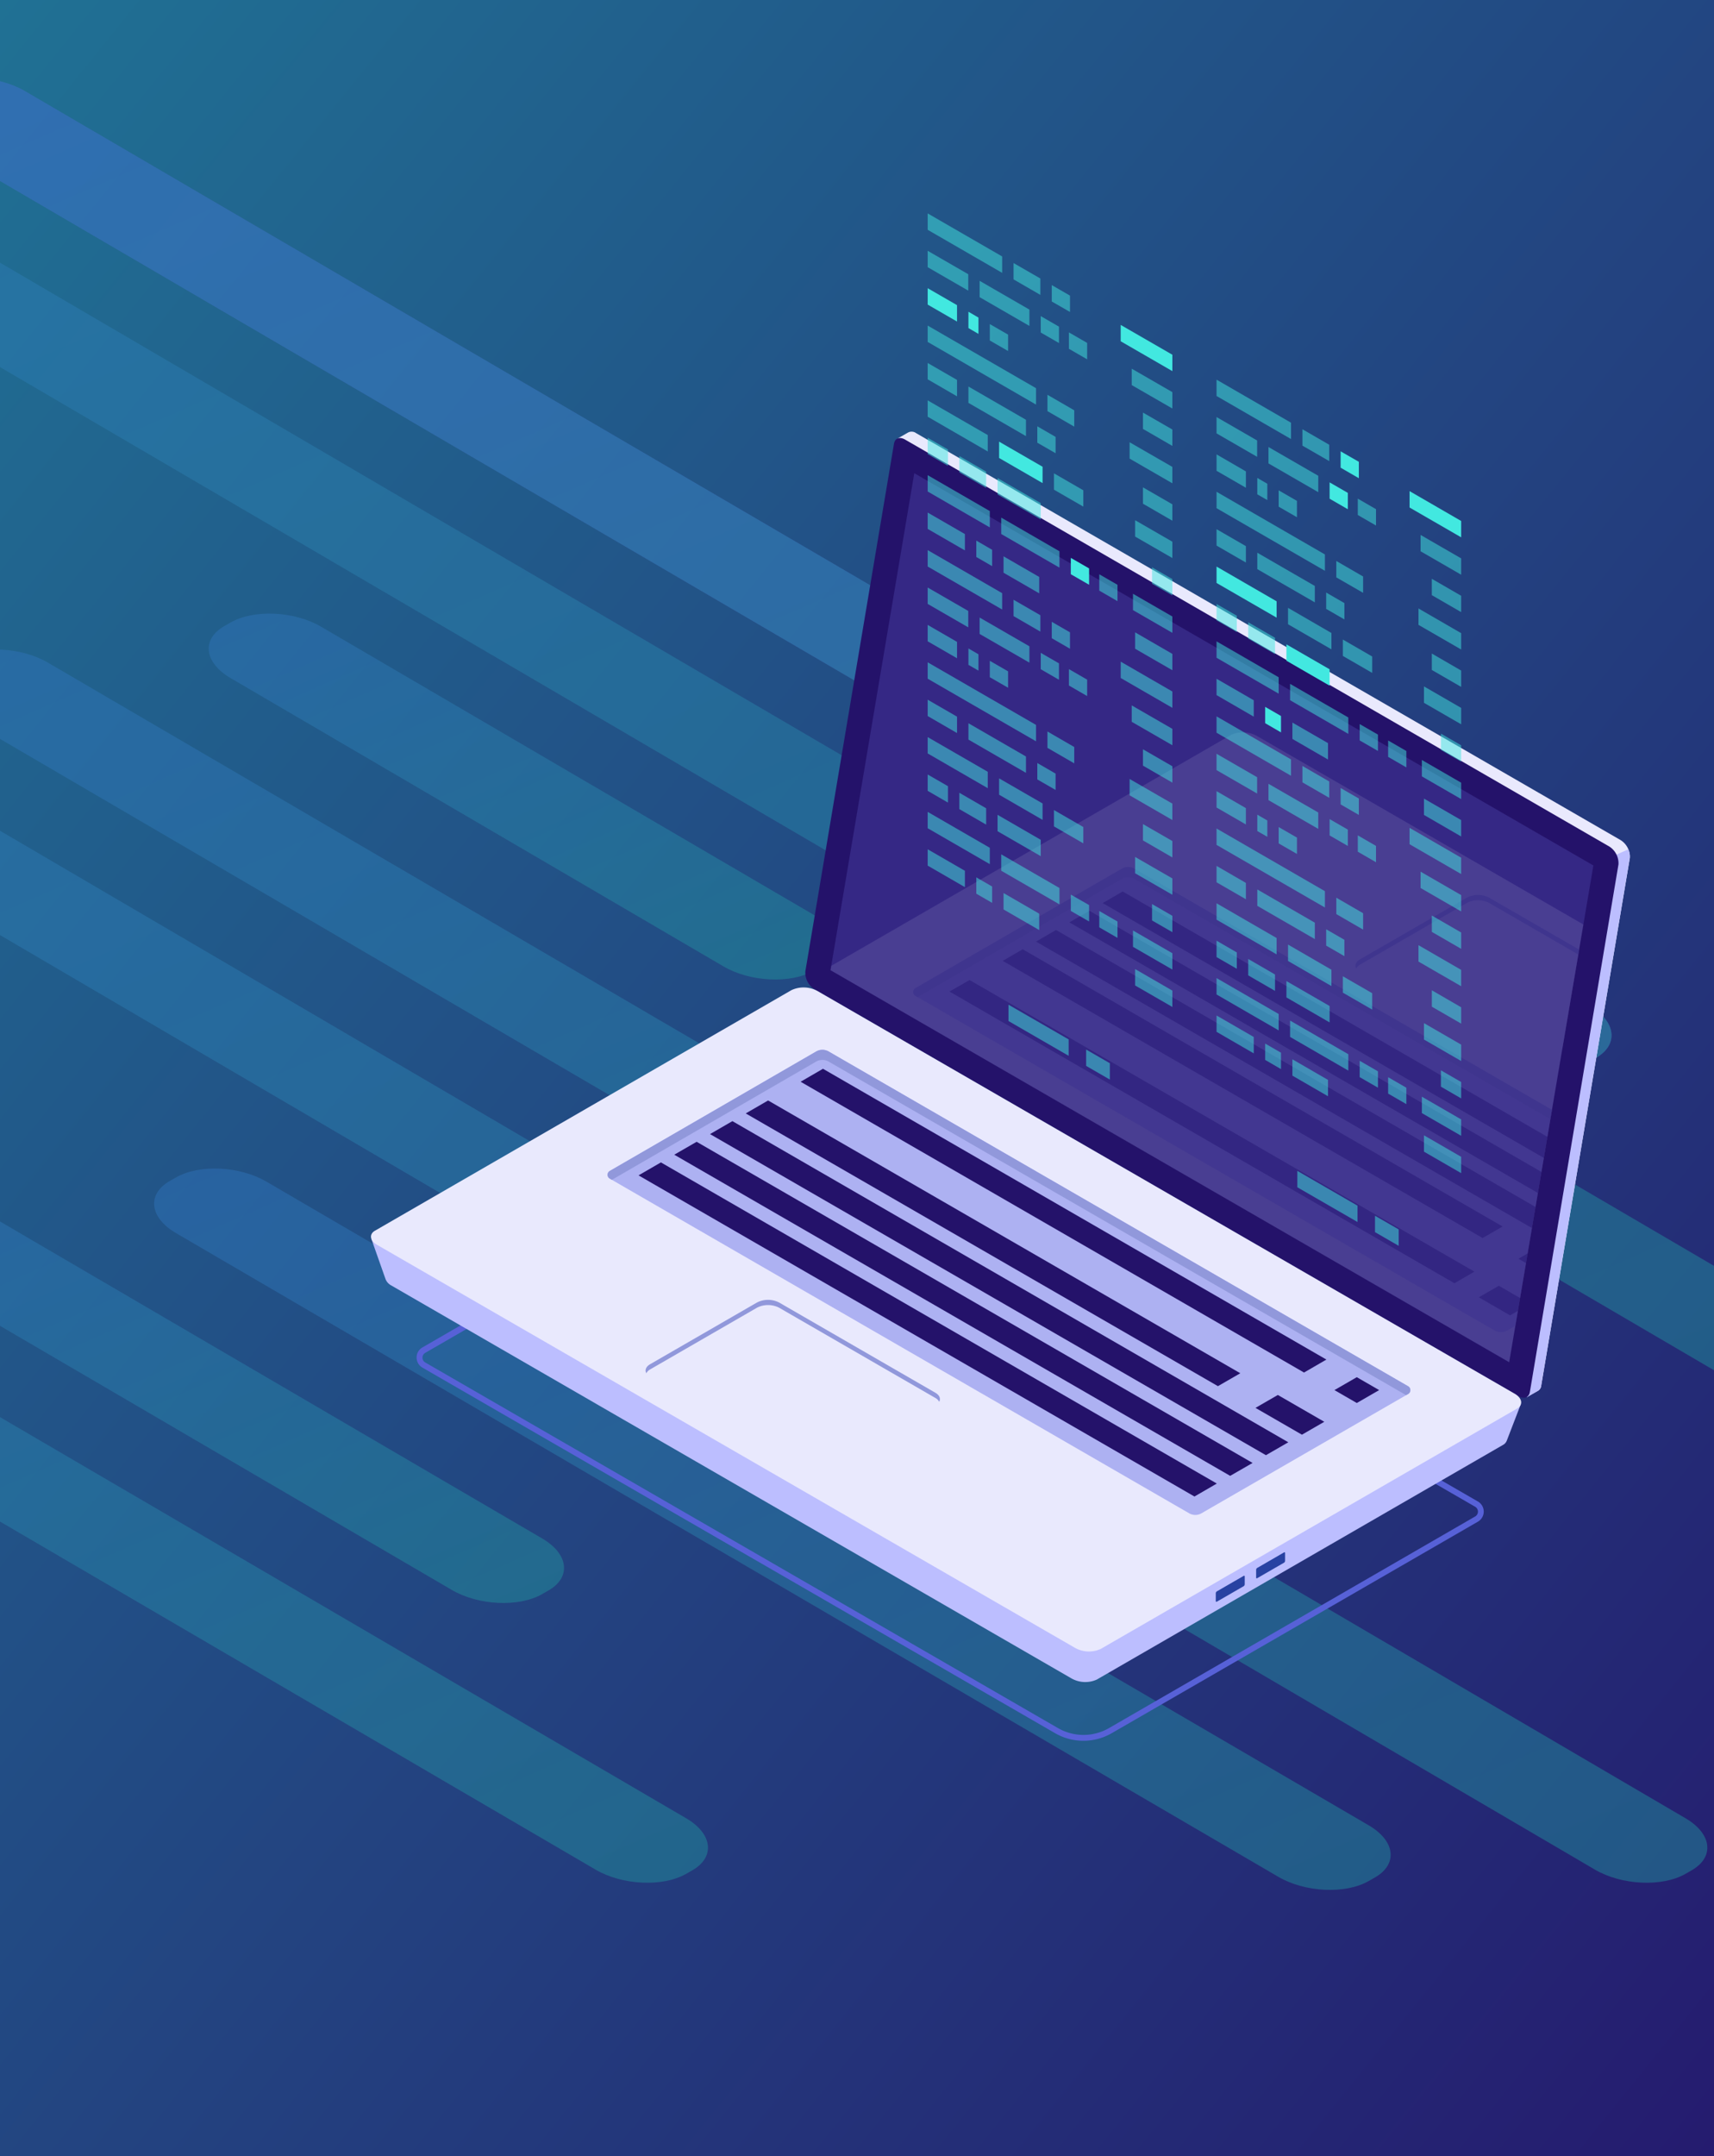 <svg xmlns="http://www.w3.org/2000/svg" xmlns:xlink="http://www.w3.org/1999/xlink" width="618" height="777" viewBox="0 0 618 777">
  <defs>
    <clipPath id="clip-path">
      <rect id="Rectangle_279" data-name="Rectangle 279" width="618" height="777" transform="translate(11355 7137)" fill="#fff"/>
    </clipPath>
    <linearGradient id="linear-gradient" x2="1" y2="1" gradientUnits="objectBoundingBox">
      <stop offset="0" stop-color="#207194"/>
      <stop offset="1" stop-color="#251b6f"/>
    </linearGradient>
    <linearGradient id="linear-gradient-2" x1="0.13" y1="-0.09" x2="1.034" y2="1.108" gradientUnits="objectBoundingBox">
      <stop offset="0" stop-color="#3173bd"/>
      <stop offset="1" stop-color="#209a9a"/>
    </linearGradient>
    <linearGradient id="linear-gradient-7" x1="-1.047" y1="8.192" x2="-1.047" y2="6.512" gradientUnits="objectBoundingBox">
      <stop offset="0" stop-color="#5761d7"/>
      <stop offset="0.01" stop-color="#00edff"/>
      <stop offset="0.13" stop-color="#4f94da"/>
      <stop offset="0.24" stop-color="#49b8dd"/>
      <stop offset="0.34" stop-color="#45d3df"/>
      <stop offset="0.43" stop-color="#43e2e0"/>
      <stop offset="0.51" stop-color="#42e8e0"/>
      <stop offset="0.57" stop-color="#43e0df"/>
      <stop offset="0.67" stop-color="#46ccde"/>
      <stop offset="0.8" stop-color="#00edff"/>
      <stop offset="0.93" stop-color="#00dcff"/>
      <stop offset="1" stop-color="#5761d7"/>
    </linearGradient>
    <linearGradient id="linear-gradient-11" x1="-20.44" y1="0.5" x2="-19.44" y2="0.5" gradientUnits="objectBoundingBox">
      <stop offset="0" stop-color="#42e8e0"/>
      <stop offset="0.15" stop-color="#43e3e0"/>
      <stop offset="0.33" stop-color="#45d5df"/>
      <stop offset="0.52" stop-color="#49bddd"/>
      <stop offset="0.72" stop-color="#4e9cdb"/>
      <stop offset="0.93" stop-color="#5472d8"/>
      <stop offset="1" stop-color="#5761d7"/>
    </linearGradient>
    <linearGradient id="linear-gradient-12" x1="-27.476" y1="0.5" x2="-26.475" y2="0.5" gradientUnits="objectBoundingBox">
      <stop offset="0" stop-color="#c0bff6"/>
      <stop offset="0.29" stop-color="#c5c4f7"/>
      <stop offset="0.64" stop-color="#d3d2f9"/>
      <stop offset="1" stop-color="#e9e9fd"/>
    </linearGradient>
    <linearGradient id="linear-gradient-13" x1="-165.072" y1="0.5" x2="-164.07" y2="0.5" gradientUnits="objectBoundingBox">
      <stop offset="0" stop-color="#5761d7"/>
      <stop offset="0.18" stop-color="#5c66d9"/>
      <stop offset="0.39" stop-color="#6a73df"/>
      <stop offset="0.61" stop-color="#8289e8"/>
      <stop offset="0.85" stop-color="#a3a7f5"/>
      <stop offset="1" stop-color="#bcbeff"/>
    </linearGradient>
    <linearGradient id="linear-gradient-14" x1="-18.968" y1="0.5" x2="-17.968" y2="0.5" xlink:href="#linear-gradient-13"/>
    <linearGradient id="linear-gradient-15" x1="-18.621" y1="0.5" x2="-17.621" y2="0.5" xlink:href="#linear-gradient-12"/>
    <linearGradient id="linear-gradient-16" x1="-73" y1="0.5" x2="-72" y2="0.5" xlink:href="#linear-gradient-12"/>
    <clipPath id="clip-path-2">
      <path id="SVGID" d="M421.246,137.68l244.88,141.386-30.366,179L391.06,316.8Z" transform="translate(-391.06 -137.68)" fill="none"/>
    </clipPath>
    <linearGradient id="linear-gradient-17" x1="-19.383" y1="0.5" x2="-18.383" y2="0.5" xlink:href="#linear-gradient-12"/>
    <linearGradient id="linear-gradient-18" x1="-77.807" y1="0.501" x2="-76.807" y2="0.501" xlink:href="#linear-gradient-12"/>
  </defs>
  <g id="Mask_Group_128" data-name="Mask Group 128" transform="translate(-11355 -7137)" clip-path="url(#clip-path)">
    <g id="Group_563" data-name="Group 563" transform="translate(-623 1331)">
      <g id="Group_536" data-name="Group 536" transform="translate(55 -146)">
        <rect id="Rectangle_278" data-name="Rectangle 278" width="618" height="777" transform="translate(11923 5952)" fill="url(#linear-gradient)"/>
      </g>
    </g>
    <g id="_532_преобразованный_" data-name="532 [преобразованный]" transform="translate(11401.006 7353.995)">
      <g id="Group_572" data-name="Group 572" transform="translate(-276 -231)" opacity="0.7">
        <g id="Group_564" data-name="Group 564" transform="translate(-0.006 409.269)">
          <path id="Path_1756" data-name="Path 1756" d="M47.246,257.271l-2.259,1.286c-8.378,4.783-7.372,13.194,2.226,18.818L484.091,532.559c9.615,5.607,24.178,6.283,32.556,1.517l2.259-1.286c8.362-4.783,7.355-13.194-2.243-18.8L79.785,258.723C70.137,253.115,55.608,252.439,47.246,257.271Z" transform="translate(-39.305 -254.042)" opacity="0.66" fill="url(#linear-gradient-2)"/>
        </g>
        <g id="Group_565" data-name="Group 565" transform="translate(173.972 440.439)">
          <path id="Path_1757" data-name="Path 1757" d="M152.736,276.089l-2.259,1.3c-8.378,4.766-7.372,13.194,2.243,18.8l211,123.279c9.6,5.624,24.178,6.3,32.539,1.517l2.259-1.286c8.362-4.766,7.372-13.194-2.243-18.8l-211-123.3C175.676,272,161.1,271.389,152.736,276.089Z" transform="translate(-144.795 -272.941)" opacity="0.66" fill="url(#linear-gradient-2)"/>
        </g>
        <g id="Group_566" data-name="Group 566" transform="translate(285.556 435.111)">
          <path id="Path_1758" data-name="Path 1758" d="M220.4,272.892l-2.259,1.286c-8.378,4.766-7.372,13.194,2.226,18.8L617.825,524.959c9.615,5.607,24.177,6.3,32.539,1.517l2.259-1.286c8.378-4.766,7.372-13.194-2.226-18.8L252.935,274.41C243.32,268.8,228.758,268.11,220.4,272.892Z" transform="translate(-212.454 -269.711)" opacity="0.66" fill="url(#linear-gradient-2)"/>
        </g>
        <g id="Group_567" data-name="Group 567" transform="translate(55.884 230.366)">
          <path id="Path_1759" data-name="Path 1759" d="M81.121,148.757l-2.259,1.286c-8.362,4.766-7.356,13.194,2.243,18.8l741.323,434.14c9.6,5.607,24.177,6.284,32.539,1.517l2.259-1.286c8.361-4.783,7.372-13.194-2.243-18.8L113.594,150.274C104,144.634,89.367,143.974,81.121,148.757Z" transform="translate(-73.193 -145.564)" opacity="0.66" fill="url(#linear-gradient-2)"/>
        </g>
        <g id="Group_568" data-name="Group 568" transform="translate(11.767 0.005)">
          <path id="Path_1760" data-name="Path 1760" d="M54.371,9.06l-2.259,1.286c-8.362,4.783-7.356,13.194,2.243,18.8L887.6,516.557c9.6,5.607,24.177,6.3,32.539,1.517l2.259-1.286c8.378-4.766,7.372-13.194-2.243-18.8L86.943,10.577C77.311,4.97,62.749,4.294,54.371,9.06Z" transform="translate(-46.443 -5.885)" opacity="0.66" fill="url(#linear-gradient-2)"/>
        </g>
        <g id="Group_569" data-name="Group 569" transform="translate(198.459 42.126)">
          <path id="Path_1761" data-name="Path 1761" d="M167.571,34.6l-2.259,1.286c-8.362,4.783-7.356,13.194,2.243,18.818l564.2,329.645c9.615,5.607,24.177,6.3,32.539,1.517l2.259-1.286c8.378-4.766,7.372-13.194-2.226-18.8L200.126,36.117C190.511,30.51,175.949,29.834,167.571,34.6Z" transform="translate(-159.643 -31.425)" opacity="0.66" fill="url(#linear-gradient-7)"/>
        </g>
        <g id="Group_570" data-name="Group 570" transform="translate(206.765 248.08)">
          <path id="Path_1762" data-name="Path 1762" d="M172.613,159.48l-2.259,1.286c-8.362,4.783-7.372,13.194,2.243,18.8l474.3,277.068c9.6,5.607,24.161,6.284,32.539,1.517l2.259-1.286c8.362-4.783,7.355-13.194-2.243-18.8L205.152,161C195.554,155.39,180.975,154.714,172.613,159.48Z" transform="translate(-164.679 -156.305)" opacity="0.66" fill="url(#linear-gradient-2)"/>
        </g>
        <g id="Group_571" data-name="Group 571" transform="translate(305.25 235.127)">
          <path id="Path_1763" data-name="Path 1763" d="M232.336,151.632l-2.259,1.286c-8.378,4.766-7.372,13.194,2.243,18.8l177.736,103.9c9.6,5.607,24.161,6.284,32.539,1.517l2.259-1.286c8.362-4.783,7.355-13.194-2.243-18.8L264.875,153.15C255.276,147.542,240.7,146.85,232.336,151.632Z" transform="translate(-224.395 -148.451)" opacity="0.66" fill="url(#linear-gradient-2)"/>
        </g>
        <g id="Group_585" data-name="Group 585" transform="translate(198.459 42.126)">
          <path id="Path_1761-2" data-name="Path 1761" d="M167.571,34.6l-2.259,1.286c-8.362,4.783-7.356,13.194,2.243,18.818l564.2,329.645c9.615,5.607,24.177,6.3,32.539,1.517l2.259-1.286c8.378-4.766,7.372-13.194-2.226-18.8L200.126,36.117C190.511,30.51,175.949,29.834,167.571,34.6Z" transform="translate(-159.643 -31.425)" opacity="0.66" fill="url(#linear-gradient-2)"/>
        </g>
      </g>
      <g id="Group_583" data-name="Group 583" transform="translate(87.761 -61.435)">
        <path id="Path_1764" data-name="Path 1764" d="M556.763,478.228a20.363,20.363,0,0,1-10.242-2.735L318.371,343.729a4.193,4.193,0,0,1,0-7.227l142.3-82.152.539.319L699.008,392.023a4.193,4.193,0,0,1,0,7.227L566.945,475.493A20.4,20.4,0,0,1,556.763,478.228ZM460.676,256.885,319.45,338.419a2,2,0,0,0,0,3.494L547.6,473.676a18.427,18.427,0,0,0,18.327,0L697.99,397.393a2.028,2.028,0,0,0,0-3.494Z" transform="translate(-299.866 -6.471)" fill="url(#linear-gradient-11)"/>
        <g id="Group_577" data-name="Group 577" transform="translate(0 0)">
          <g id="Group_574" data-name="Group 574" transform="translate(156.6)">
            <path id="Path_1765" data-name="Path 1765" d="M388.475,322.367l31.783-188.561-2.555-1.078,3.853-2.2h0a2.755,2.755,0,0,1,2.975.2L678.554,277.388a7.147,7.147,0,0,1,3.294,6.468L649.906,473.934a2.435,2.435,0,0,1-1.358,2h0l-3.773,2.156-.639-3.494h.22L391.869,328.855a7.167,7.167,0,0,1-3.394-6.488Z" transform="translate(-384.565 -130.188)" fill="url(#linear-gradient-12)"/>
            <path id="Path_1766" data-name="Path 1766" d="M555.788,207.437l4.173-1.857a5.689,5.689,0,0,1,.539,3.154L528.557,398.813a2.436,2.436,0,0,1-1.358,2h0l-3.773,2.156-.639-3.494h.22l-12.777-7.387Z" transform="translate(-263.236 -55.066)" fill="url(#linear-gradient-13)"/>
            <path id="Path_1767" data-name="Path 1767" d="M389.743,329.951,643.767,476.628c2,1.138,3.653.479,3.993-1.557L679.7,284.992a7.167,7.167,0,0,0-3.314-6.448L422.464,131.887c-2-1.138-3.633-.479-3.993,1.537L386.528,323.5a7.107,7.107,0,0,0,3.214,6.448Z" transform="translate(-386.511 -129.048)" fill="#24126a"/>
            <g id="Group_573" data-name="Group 573" transform="translate(9.081 14.957)" opacity="0.51">
              <path id="Path_1768" data-name="Path 1768" d="M381.956,131.8l244.86,141.366L596.451,452.184,351.75,310.9Z" transform="translate(-351.75 -131.8)" fill="#453c9e"/>
            </g>
          </g>
          <g id="Group_576" data-name="Group 576" transform="translate(0 200.286)">
            <path id="Path_1769" data-name="Path 1769" d="M308.14,312.8l13.875,7.247,139.01-80.256a9.982,9.982,0,0,1,9.064.359L709.859,378.578c2.3-1.278,12.757-6.309,12.757-6.309l-5.091,13.216h0a2.955,2.955,0,0,1-1.417,1.577l-146.4,84.528a10.1,10.1,0,0,1-9.084-.379L315.267,329.546a4.432,4.432,0,0,1-2-2.2h0Z" transform="translate(-308.002 -222.181)" fill="url(#linear-gradient-14)"/>
            <path id="Path_1770" data-name="Path 1770" d="M310.365,323.322,561.913,468.5a10.282,10.282,0,0,0,9.283.379l149.991-86.544c2.4-1.378,2-3.773-.659-5.37L469.04,231.787a10.382,10.382,0,0,0-9.383-.3l-150.05,86.624C307.31,319.33,307.61,321.825,310.365,323.322Z" transform="translate(-308.071 -230.511)" fill="url(#linear-gradient-15)"/>
            <path id="Path_1771" data-name="Path 1771" d="M478.371,335.532v-2.755c0-.26-.16-.379-.359-.28l-9.722,5.63a.818.818,0,0,0-.359.679v2.755c0,.26.16.379.359.26l9.722-5.61a.858.858,0,0,0,.359-.679Z" transform="translate(-148.785 -128.925)" fill="#2842a2"/>
            <path id="Path_1772" data-name="Path 1772" d="M471.081,339.778V337c0-.26-.16-.379-.359-.26L461,342.353a.858.858,0,0,0-.359.679v2.755c0,.26.16.379.359.28l9.722-5.61A.858.858,0,0,0,471.081,339.778Z" transform="translate(-156.049 -124.706)" fill="#2842a2"/>
            <path id="Path_1773" data-name="Path 1773" d="M639.465,363.016,430.521,242.373a4.492,4.492,0,0,0-4.512,0L351.6,285.416a1.6,1.6,0,0,0,0,2.775L560.467,408.774a4.412,4.412,0,0,0,4.492,0l74.506-42.983a1.617,1.617,0,0,0,0-2.775Z" transform="translate(-265.499 -219.296)" fill="#adb1f2"/>
            <path id="Path_1774" data-name="Path 1774" d="M639.465,365.79l-.759.419L430.5,246.005a4.512,4.512,0,0,0-4.492,0l-73.668,42.623-.739-.439a1.6,1.6,0,0,1,0-2.775l74.406-43.043a4.472,4.472,0,0,1,4.492,0L639.465,363.015a1.617,1.617,0,0,1,0,2.775Z" transform="translate(-265.499 -219.295)" fill="#9198db"/>
            <g id="Group_575" data-name="Group 575" transform="translate(96.465 29.306)">
              <path id="Path_1775" data-name="Path 1775" d="M346.35,243.982,527.864,348.773l8.065-4.672L354.416,239.31Z" transform="translate(-287.915 -239.31)" fill="#24126a"/>
              <path id="Path_1776" data-name="Path 1776" d="M336.44,249.7l170.254,98.283,8.065-4.652-170.254-98.3Z" transform="translate(-297.789 -233.611)" fill="#24126a"/>
              <path id="Path_1777" data-name="Path 1777" d="M329.99,253.432,530.43,369.144l8.066-4.652L338.056,248.76Z" transform="translate(-304.216 -229.894)" fill="#24126a"/>
              <path id="Path_1778" data-name="Path 1778" d="M323.53,257.142,523.97,372.874l8.086-4.652L331.6,252.49Z" transform="translate(-310.653 -226.177)" fill="#24126a"/>
              <path id="Path_1779" data-name="Path 1779" d="M317.08,260.882,517.52,376.614l8.065-4.672L325.145,256.21Z" transform="translate(-317.08 -222.471)" fill="#24126a"/>
              <path id="Path_1780" data-name="Path 1780" d="M442.76,299.632l8.065,4.652,8.065-4.652-8.065-4.652Z" transform="translate(-191.851 -183.84)" fill="#24126a"/>
              <path id="Path_1781" data-name="Path 1781" d="M428.5,302.842l16.75,9.663,8.065-4.652-16.75-9.663Z" transform="translate(-206.059 -180.641)" fill="#24126a"/>
            </g>
            <path id="Path_1782" data-name="Path 1782" d="M415.653,347.231,359.294,314.71a2.436,2.436,0,0,1,0-4.612l38.531-22.24a8.8,8.8,0,0,1,7.986,0l56.359,32.522a2.436,2.436,0,0,1,0,4.612l-38.531,22.24a8.765,8.765,0,0,1-7.986,0Z" transform="translate(-258.677 -174.323)" fill="url(#linear-gradient-16)"/>
            <path id="Path_1783" data-name="Path 1783" d="M462.145,322.256l-56.339-32.522a8.8,8.8,0,0,0-7.986,0l-38.531,22.24a3.594,3.594,0,0,0-1.378,1.358c-.579-1.1-.14-2.356,1.378-3.234l38.531-22.24a8.8,8.8,0,0,1,7.986,0l56.339,32.522c1.517.878,2,2.136,1.378,3.254a3.494,3.494,0,0,0-1.377-1.378Z" transform="translate(-258.653 -174.323)" fill="#9198db"/>
          </g>
        </g>
        <g id="Group_582" data-name="Group 582" transform="translate(165.681 14.957)" opacity="0.11">
          <g id="Group_581" data-name="Group 581" transform="translate(0 0)" clip-path="url(#clip-path-2)">
            <g id="Group_580" data-name="Group 580" transform="translate(-7.232 93.39)">
              <path id="Path_1784" data-name="Path 1784" d="M389.718,277.374,641.267,422.553a10.262,10.262,0,0,0,9.283.379L800.6,336.308c2.4-1.378,2-3.773-.659-5.37L548.393,185.759a10.381,10.381,0,0,0-9.3-.379L389.04,272C386.664,273.381,386.963,275.8,389.718,277.374Z" transform="translate(-387.437 -184.459)" fill="url(#linear-gradient-17)"/>
              <path id="Path_1785" data-name="Path 1785" d="M543.843,274.074,487.5,241.552a2.436,2.436,0,0,1,0-4.612l38.571-22.16a8.764,8.764,0,0,1,7.986,0L590.4,247.3a2.436,2.436,0,0,1,0,4.612l-38.591,22.16a8.764,8.764,0,0,1-7.966,0Z" transform="translate(-289.375 -155.205)" fill="url(#linear-gradient-18)"/>
              <path id="Path_1786" data-name="Path 1786" d="M590.31,249.2l-56.279-32.541a8.884,8.884,0,0,0-7.986,0L487.514,238.9a3.5,3.5,0,0,0-1.377,1.378c-.6-1.118-.14-2.376,1.377-3.254l38.531-22.24a8.764,8.764,0,0,1,7.986,0L590.369,247.3c1.537.878,2,2.136,1.4,3.254A3.394,3.394,0,0,0,590.31,249.2Z" transform="translate(-289.345 -155.205)" fill="#9198db"/>
              <g id="Group_579" data-name="Group 579" transform="translate(37.071 48.539)">
                <path id="Path_1787" data-name="Path 1787" d="M694.675,330.01,485.711,209.387a4.412,4.412,0,0,0-4.492,0l-74.406,43.043a1.6,1.6,0,0,0,0,2.775l208.8,120.583a4.552,4.552,0,0,0,4.512,0L694.675,332.8a1.637,1.637,0,0,0,0-2.795Z" transform="translate(-406.006 -208.772)" fill="#adb1f2"/>
                <path id="Path_1788" data-name="Path 1788" d="M694.675,332.8l-.759.419L485.711,213.02a4.512,4.512,0,0,0-4.492,0l-73.668,42.623-.739-.439a1.6,1.6,0,0,1,0-2.775l74.406-43.043a4.412,4.412,0,0,1,4.492,0L694.675,330.01a1.637,1.637,0,0,1,0,2.795Z" transform="translate(-406.006 -208.772)" fill="#9198db"/>
                <g id="Group_578" data-name="Group 578" transform="translate(13.064 8.82)">
                  <path id="Path_1789" data-name="Path 1789" d="M380.467,223.29,562.5,328.381l-7.207,4.172L373.24,227.443Z" transform="translate(-373.24 -191.387)" fill="#24126a"/>
                  <path id="Path_1790" data-name="Path 1790" d="M390.057,217.74l173.029,99.9-7.207,4.152L382.85,221.912Z" transform="translate(-363.664 -196.917)" fill="#24126a"/>
                  <path id="Path_1791" data-name="Path 1791" d="M483.2,271.51l16.151,9.343-7.207,4.152-16.151-9.323Z" transform="translate(-270.858 -143.34)" fill="#24126a"/>
                  <path id="Path_1792" data-name="Path 1792" d="M476.047,278.48l11.26,6.488-7.207,4.172-11.26-6.508Z" transform="translate(-277.983 -136.395)" fill="#24126a"/>
                  <path id="Path_1793" data-name="Path 1793" d="M396.077,214.26l202.1,116.69-7.207,4.172-202.1-116.69Z" transform="translate(-357.666 -200.385)" fill="#24126a"/>
                  <path id="Path_1794" data-name="Path 1794" d="M402.1,210.79l202.1,116.69-7.207,4.153-202.1-116.67Z" transform="translate(-351.668 -203.842)" fill="#24126a"/>
                  <path id="Path_1795" data-name="Path 1795" d="M408.117,207.31,610.214,324l-7.207,4.173-202.1-116.69Z" transform="translate(-345.669 -207.31)" fill="#24126a"/>
                </g>
              </g>
            </g>
          </g>
        </g>
      </g>
      <g id="Group_584" data-name="Group 584" transform="translate(288.479 -140.09)">
        <path id="Path_1796" data-name="Path 1796" d="M396.152,106.331,369.3,90.819V84.91l26.852,15.512Z" transform="translate(-369.3 -84.91)" fill="#42e8e0" opacity="0.5"/>
        <path id="Path_1797" data-name="Path 1797" d="M394.473,105.349l-9.663-5.59V93.87l9.663,5.57Z" transform="translate(-353.846 -75.982)" fill="#42e8e0" opacity="0.5"/>
        <path id="Path_1798" data-name="Path 1798" d="M398.278,107.533l-6.568-3.773V97.85l6.568,3.793Z" transform="translate(-346.97 -72.016)" fill="#42e8e0" opacity="0.5"/>
        <path id="Path_1799" data-name="Path 1799" d="M383.934,106.014,369.3,97.569V91.66l14.634,8.445Z" transform="translate(-369.3 -78.184)" fill="#42e8e0" opacity="0.5"/>
        <path id="Path_1800" data-name="Path 1800" d="M396.628,113.331,378.68,102.969V97.08l17.948,10.361Z" transform="translate(-359.954 -72.784)" fill="#42e8e0" opacity="0.5"/>
        <path id="Path_1801" data-name="Path 1801" d="M396.288,113.153l-6.568-3.793V103.45l6.568,3.793Z" transform="translate(-348.953 -66.437)" fill="#42e8e0" opacity="0.5"/>
        <path id="Path_1802" data-name="Path 1802" d="M401.378,116.093,394.81,112.3V106.39l6.568,3.793Z" transform="translate(-343.881 -63.507)" fill="#42e8e0" opacity="0.5"/>
        <path id="Path_1803" data-name="Path 1803" d="M379.881,110.428,369.3,104.319V98.41l10.581,6.109Z" transform="translate(-369.3 -71.458)" fill="#42e8e0"/>
        <path id="Path_1804" data-name="Path 1804" d="M380.273,110.646l-3.613-2.1V102.66l3.613,2.1Z" transform="translate(-361.966 -67.224)" fill="#42e8e0"/>
        <path id="Path_1805" data-name="Path 1805" d="M387.108,114.593,380.52,110.8V104.89l6.588,3.793Z" transform="translate(-358.12 -65.002)" fill="#42e8e0" opacity="0.5"/>
        <path id="Path_1806" data-name="Path 1806" d="M408.37,133.629,369.3,111.049V105.16l39.07,22.559Z" transform="translate(-369.3 -64.733)" fill="#42e8e0" opacity="0.5"/>
        <path id="Path_1807" data-name="Path 1807" d="M400.593,129.129l-9.663-5.59V117.65l9.663,5.59Z" transform="translate(-347.747 -52.287)" fill="#42e8e0" opacity="0.5"/>
        <path id="Path_1808" data-name="Path 1808" d="M379.881,123.928,369.3,117.8V111.91l10.581,6.109Z" transform="translate(-369.3 -58.007)" fill="#42e8e0" opacity="0.5"/>
        <path id="Path_1809" data-name="Path 1809" d="M397.4,134.028,376.66,122.049V116.16L397.4,128.138Z" transform="translate(-361.966 -53.772)" fill="#42e8e0" opacity="0.5"/>
        <path id="Path_1810" data-name="Path 1810" d="M395.688,133.043l-6.588-3.793V123.34l6.588,3.813Z" transform="translate(-349.571 -46.618)" fill="#42e8e0" opacity="0.5"/>
        <path id="Path_1811" data-name="Path 1811" d="M390.961,137.067,369.3,124.549V118.66l21.661,12.5Z" transform="translate(-369.3 -51.281)" fill="#42e8e0" opacity="0.5"/>
        <path id="Path_1812" data-name="Path 1812" d="M397.872,141.043,382.2,132V126.11l15.672,9.044Z" transform="translate(-356.446 -43.858)" fill="#42e8e0"/>
        <path id="Path_1813" data-name="Path 1813" d="M402.691,143.828l-10.581-6.109V131.83l10.581,6.109Z" transform="translate(-346.572 -38.158)" fill="#42e8e0" opacity="0.5"/>
        <path id="Path_1814" data-name="Path 1814" d="M376.607,135.532,369.3,131.3V125.41l7.307,4.212Z" transform="translate(-369.3 -44.555)" fill="#42e8e0" opacity="0.5"/>
        <path id="Path_1815" data-name="Path 1815" d="M384.683,140.189l-9.663-5.59V128.71l9.663,5.59Z" transform="translate(-363.6 -41.267)" fill="#42e8e0" opacity="0.5"/>
        <path id="Path_1816" data-name="Path 1816" d="M397.492,147.583,381.92,138.6V132.69l15.572,9Z" transform="translate(-356.725 -37.301)" fill="#42e8e0" opacity="0.5"/>
        <path id="Path_1817" data-name="Path 1817" d="M391.7,150.986l-22.4-12.937V132.16L391.7,145.1Z" transform="translate(-369.3 -37.83)" fill="#42e8e0" opacity="0.5"/>
        <path id="Path_1818" data-name="Path 1818" d="M403.582,157.848l-21-12.118V139.82l21,12.138Z" transform="translate(-356.068 -30.197)" fill="#42e8e0" opacity="0.5"/>
        <path id="Path_1819" data-name="Path 1819" d="M401.738,156.773l-6.588-3.793V147.09l6.588,3.793Z" transform="translate(-343.543 -22.953)" fill="#42e8e0"/>
        <path id="Path_1820" data-name="Path 1820" d="M406.858,159.733l-6.568-3.793V150.05l6.568,3.793Z" transform="translate(-338.421 -20.004)" fill="#42e8e0" opacity="0.5"/>
        <path id="Path_1821" data-name="Path 1821" d="M382.716,152.546,369.3,144.8V138.91l13.416,7.746Z" transform="translate(-369.3 -31.104)" fill="#42e8e0" opacity="0.5"/>
        <path id="Path_1822" data-name="Path 1822" d="M404.16,110.929l18.627,10.761v-5.909L404.16,105.04Z" transform="translate(-334.565 -64.852)" fill="#42e8e0"/>
        <path id="Path_1823" data-name="Path 1823" d="M406.15,118.849l14.654,8.445v-5.909L406.15,112.94Z" transform="translate(-332.582 -56.981)" fill="#42e8e0" opacity="0.5"/>
        <path id="Path_1824" data-name="Path 1824" d="M408.18,126.749l10.6,6.129v-5.909l-10.6-6.109Z" transform="translate(-330.559 -49.089)" fill="#42e8e0" opacity="0.5"/>
        <path id="Path_1825" data-name="Path 1825" d="M405.77,132.109l15.412,8.9V135.1L405.77,126.22Z" transform="translate(-332.961 -43.748)" fill="#42e8e0" opacity="0.5"/>
        <path id="Path_1826" data-name="Path 1826" d="M408.18,140.249l10.6,6.129v-5.909l-10.6-6.109Z" transform="translate(-330.559 -35.637)" fill="#42e8e0" opacity="0.5"/>
        <path id="Path_1827" data-name="Path 1827" d="M406.76,146.179l13.436,7.746v-5.889L406.76,140.29Z" transform="translate(-331.974 -29.729)" fill="#42e8e0" opacity="0.5"/>
        <path id="Path_1828" data-name="Path 1828" d="M409.82,154.709l7.327,4.212v-5.889L409.82,148.8Z" transform="translate(-328.925 -21.249)" fill="#42e8e0" opacity="0.5"/>
        <path id="Path_1829" data-name="Path 1829" d="M406.38,159.459l14.194,8.185v-5.889L406.38,153.57Z" transform="translate(-332.353 -16.496)" fill="#42e8e0" opacity="0.5"/>
        <path id="Path_1830" data-name="Path 1830" d="M406.76,166.439l13.436,7.746V168.3L406.76,160.53Z" transform="translate(-331.974 -9.561)" fill="#42e8e0" opacity="0.5"/>
        <path id="Path_1831" data-name="Path 1831" d="M383.79,153.173l-5.71-3.294V143.97l5.71,3.314Z" transform="translate(-360.551 -26.062)" fill="#42e8e0" opacity="0.5"/>
        <path id="Path_1832" data-name="Path 1832" d="M395.857,160.146,383,152.719V146.81l12.857,7.427Z" transform="translate(-355.649 -23.232)" fill="#42e8e0" opacity="0.5"/>
        <path id="Path_1833" data-name="Path 1833" d="M448.322,136.322,421.47,120.809V114.92l26.852,15.512Z" transform="translate(-317.317 -55.008)" fill="#42e8e0" opacity="0.5"/>
        <path id="Path_1834" data-name="Path 1834" d="M446.643,135.349l-9.663-5.57V123.87l9.663,5.59Z" transform="translate(-301.863 -46.09)" fill="#42e8e0" opacity="0.5"/>
        <path id="Path_1835" data-name="Path 1835" d="M450.448,137.543l-6.568-3.793V127.86l6.568,3.773Z" transform="translate(-294.987 -42.114)" fill="#42e8e0"/>
        <path id="Path_1836" data-name="Path 1836" d="M436.1,136l-14.634-8.445V121.67l14.634,8.445Z" transform="translate(-317.317 -48.282)" fill="#42e8e0" opacity="0.5"/>
        <path id="Path_1837" data-name="Path 1837" d="M448.8,143.351,430.85,132.989V127.08L448.8,137.441Z" transform="translate(-307.971 -42.891)" fill="#42e8e0" opacity="0.5"/>
        <path id="Path_1838" data-name="Path 1838" d="M448.458,143.143l-6.568-3.793V133.46l6.568,3.793Z" transform="translate(-296.97 -36.534)" fill="#42e8e0"/>
        <path id="Path_1839" data-name="Path 1839" d="M453.548,146.083l-6.568-3.793V136.4l6.568,3.793Z" transform="translate(-291.898 -33.605)" fill="#42e8e0" opacity="0.5"/>
        <path id="Path_1840" data-name="Path 1840" d="M432.051,140.428l-10.581-6.109V128.41l10.581,6.129Z" transform="translate(-317.317 -41.566)" fill="#42e8e0" opacity="0.5"/>
        <path id="Path_1841" data-name="Path 1841" d="M432.444,140.646l-3.614-2.076V132.66l3.614,2.1Z" transform="translate(-309.983 -37.331)" fill="#42e8e0" opacity="0.5"/>
        <path id="Path_1842" data-name="Path 1842" d="M439.278,144.583l-6.588-3.793V134.9l6.588,3.793Z" transform="translate(-306.137 -35.099)" fill="#42e8e0" opacity="0.5"/>
        <path id="Path_1843" data-name="Path 1843" d="M460.54,163.629l-39.07-22.559V135.16l39.07,22.579Z" transform="translate(-317.317 -34.84)" fill="#42e8e0" opacity="0.5"/>
        <path id="Path_1844" data-name="Path 1844" d="M452.763,159.129l-9.663-5.57V147.65l9.663,5.59Z" transform="translate(-295.765 -22.395)" fill="#42e8e0" opacity="0.5"/>
        <path id="Path_1845" data-name="Path 1845" d="M432.051,153.928l-10.581-6.109V141.91l10.581,6.109Z" transform="translate(-317.317 -28.114)" fill="#42e8e0" opacity="0.5"/>
        <path id="Path_1846" data-name="Path 1846" d="M449.573,164.048,428.83,152.069V146.16l20.743,11.978Z" transform="translate(-309.983 -23.88)" fill="#42e8e0" opacity="0.5"/>
        <path id="Path_1847" data-name="Path 1847" d="M447.838,163.033l-6.568-3.793V153.35l6.568,3.793Z" transform="translate(-297.588 -16.716)" fill="#42e8e0" opacity="0.5"/>
        <path id="Path_1848" data-name="Path 1848" d="M443.131,167.067l-21.661-12.5V148.66l21.661,12.518Z" transform="translate(-317.317 -21.389)" fill="#42e8e0"/>
        <path id="Path_1849" data-name="Path 1849" d="M450.032,171.063l-15.652-9.044V156.11l15.652,9.064Z" transform="translate(-304.453 -13.965)" fill="#42e8e0" opacity="0.5"/>
        <path id="Path_1850" data-name="Path 1850" d="M454.861,173.848l-10.581-6.109V161.83l10.581,6.109Z" transform="translate(-294.589 -8.266)" fill="#42e8e0" opacity="0.5"/>
        <path id="Path_1851" data-name="Path 1851" d="M428.777,165.532l-7.307-4.212V155.41l7.307,4.232Z" transform="translate(-317.317 -14.663)" fill="#42e8e0" opacity="0.5"/>
        <path id="Path_1852" data-name="Path 1852" d="M436.853,170.209l-9.663-5.59V158.71l9.663,5.59Z" transform="translate(-311.617 -11.375)" fill="#42e8e0" opacity="0.5"/>
        <path id="Path_1853" data-name="Path 1853" d="M449.662,177.593l-15.572-9V162.7l15.572,8.984Z" transform="translate(-304.742 -7.399)" fill="#42e8e0"/>
        <path id="Path_1854" data-name="Path 1854" d="M443.87,181.006l-22.4-12.937V162.16l22.4,12.937Z" transform="translate(-317.317 -7.937)" fill="#42e8e0" opacity="0.5"/>
        <path id="Path_1855" data-name="Path 1855" d="M455.752,187.858l-21-12.138V169.83l21,12.118Z" transform="translate(-304.085 -0.295)" fill="#42e8e0" opacity="0.5"/>
        <path id="Path_1856" data-name="Path 1856" d="M453.908,186.773l-6.588-3.793V177.09l6.588,3.793Z" transform="translate(-291.56 6.939)" fill="#42e8e0" opacity="0.5"/>
        <path id="Path_1857" data-name="Path 1857" d="M459.028,189.753l-6.568-3.793V180.05l6.568,3.793Z" transform="translate(-286.438 9.889)" fill="#42e8e0" opacity="0.5"/>
        <path id="Path_1858" data-name="Path 1858" d="M434.886,182.565,421.47,174.8V168.91l13.416,7.746Z" transform="translate(-317.317 -1.211)" fill="#42e8e0" opacity="0.5"/>
        <path id="Path_1859" data-name="Path 1859" d="M456.33,140.949l18.607,10.741V145.8L456.33,135.04Z" transform="translate(-282.582 -34.96)" fill="#42e8e0"/>
        <path id="Path_1860" data-name="Path 1860" d="M458.32,148.839l14.634,8.445v-5.889L458.32,142.95Z" transform="translate(-280.599 -27.078)" fill="#42e8e0" opacity="0.5"/>
        <path id="Path_1861" data-name="Path 1861" d="M460.35,156.759l10.581,6.109v-5.889L460.35,150.87Z" transform="translate(-278.576 -19.187)" fill="#42e8e0" opacity="0.5"/>
        <path id="Path_1862" data-name="Path 1862" d="M457.94,162.129l15.392,8.884v-5.889l-15.392-8.9Z" transform="translate(-280.978 -13.856)" fill="#42e8e0" opacity="0.5"/>
        <path id="Path_1863" data-name="Path 1863" d="M460.35,170.269l10.581,6.109v-5.889L460.35,164.36Z" transform="translate(-278.576 -5.745)" fill="#42e8e0" opacity="0.5"/>
        <path id="Path_1864" data-name="Path 1864" d="M458.93,176.2l13.416,7.746v-5.909L458.93,170.29Z" transform="translate(-279.991 0.164)" fill="#42e8e0" opacity="0.5"/>
        <path id="Path_1865" data-name="Path 1865" d="M461.99,184.7l7.307,4.232v-5.909l-7.307-4.212Z" transform="translate(-276.942 8.653)" fill="#42e8e0" opacity="0.5"/>
        <path id="Path_1866" data-name="Path 1866" d="M458.55,189.479l14.175,8.185v-5.909L458.55,183.57Z" transform="translate(-280.37 13.396)" fill="#42e8e0" opacity="0.5"/>
        <path id="Path_1867" data-name="Path 1867" d="M458.93,196.429l13.416,7.766v-5.909L458.93,190.54Z" transform="translate(-279.991 20.341)" fill="#42e8e0" opacity="0.5"/>
        <path id="Path_1868" data-name="Path 1868" d="M435.96,183.183l-5.71-3.314V173.98l5.71,3.294Z" transform="translate(-308.569 3.84)" fill="#42e8e0"/>
        <path id="Path_1869" data-name="Path 1869" d="M448.007,190.136l-12.837-7.427V176.82l12.837,7.407Z" transform="translate(-303.666 6.67)" fill="#42e8e0" opacity="0.5"/>
        <path id="Path_1870" data-name="Path 1870" d="M396.152,167.092,369.3,151.6V145.69L396.152,161.2Z" transform="translate(-369.3 -24.348)" fill="#42e8e0" opacity="0.5"/>
        <path id="Path_1871" data-name="Path 1871" d="M394.473,166.129l-9.663-5.59V154.65l9.663,5.57Z" transform="translate(-353.846 -15.42)" fill="#42e8e0" opacity="0.5"/>
        <path id="Path_1872" data-name="Path 1872" d="M398.278,168.333l-6.568-3.793V158.63l6.568,3.793Z" transform="translate(-346.97 -11.454)" fill="#42e8e0" opacity="0.5"/>
        <path id="Path_1873" data-name="Path 1873" d="M383.934,166.794,369.3,158.349V152.44l14.634,8.445Z" transform="translate(-369.3 -17.622)" fill="#42e8e0" opacity="0.5"/>
        <path id="Path_1874" data-name="Path 1874" d="M396.628,174.111,378.68,163.769V157.86l17.948,10.361Z" transform="translate(-359.954 -12.222)" fill="#42e8e0" opacity="0.5"/>
        <path id="Path_1875" data-name="Path 1875" d="M396.288,173.933l-6.568-3.793V164.23l6.568,3.793Z" transform="translate(-348.953 -5.875)" fill="#42e8e0" opacity="0.5"/>
        <path id="Path_1876" data-name="Path 1876" d="M401.378,176.873l-6.568-3.793V167.17l6.568,3.793Z" transform="translate(-343.881 -2.945)" fill="#42e8e0" opacity="0.5"/>
        <path id="Path_1877" data-name="Path 1877" d="M379.881,171.208,369.3,165.1V159.19l10.581,6.109Z" transform="translate(-369.3 -10.896)" fill="#42e8e0" opacity="0.5"/>
        <path id="Path_1878" data-name="Path 1878" d="M380.273,171.426l-3.613-2.076V163.44l3.613,2.1Z" transform="translate(-361.966 -6.662)" fill="#42e8e0" opacity="0.5"/>
        <path id="Path_1879" data-name="Path 1879" d="M387.108,175.373l-6.588-3.793V165.67l6.588,3.793Z" transform="translate(-358.12 -4.44)" fill="#42e8e0" opacity="0.5"/>
        <path id="Path_1880" data-name="Path 1880" d="M408.37,194.409,369.3,171.849V165.94L408.37,188.5Z" transform="translate(-369.3 -4.171)" fill="#42e8e0" opacity="0.5"/>
        <path id="Path_1881" data-name="Path 1881" d="M400.593,189.909l-9.663-5.59V178.43l9.663,5.59Z" transform="translate(-347.747 8.274)" fill="#42e8e0" opacity="0.5"/>
        <path id="Path_1882" data-name="Path 1882" d="M379.881,184.708,369.3,178.579V172.69l10.581,6.109Z" transform="translate(-369.3 2.555)" fill="#42e8e0" opacity="0.5"/>
        <path id="Path_1883" data-name="Path 1883" d="M397.4,194.808,376.66,182.829V176.94L397.4,188.918Z" transform="translate(-361.966 6.79)" fill="#42e8e0" opacity="0.5"/>
        <path id="Path_1884" data-name="Path 1884" d="M395.688,193.823l-6.588-3.793V184.12l6.588,3.813Z" transform="translate(-349.571 13.944)" fill="#42e8e0" opacity="0.5"/>
        <path id="Path_1885" data-name="Path 1885" d="M390.961,197.847,369.3,185.329V179.44l21.661,12.5Z" transform="translate(-369.3 9.281)" fill="#42e8e0" opacity="0.5"/>
        <path id="Path_1886" data-name="Path 1886" d="M397.872,201.843,382.2,192.779V186.89l15.672,9.044Z" transform="translate(-356.446 16.704)" fill="#42e8e0" opacity="0.5"/>
        <path id="Path_1887" data-name="Path 1887" d="M402.691,204.608,392.11,198.5V192.61l10.581,6.109Z" transform="translate(-346.572 22.404)" fill="#42e8e0" opacity="0.5"/>
        <path id="Path_1888" data-name="Path 1888" d="M376.607,196.312l-7.307-4.232V186.19l7.307,4.212Z" transform="translate(-369.3 16.007)" fill="#42e8e0" opacity="0.5"/>
        <path id="Path_1889" data-name="Path 1889" d="M384.683,200.969l-9.663-5.59V189.49l9.663,5.59Z" transform="translate(-363.6 19.295)" fill="#42e8e0" opacity="0.5"/>
        <path id="Path_1890" data-name="Path 1890" d="M397.492,208.363l-15.572-8.984V193.47l15.572,9Z" transform="translate(-356.725 23.261)" fill="#42e8e0" opacity="0.5"/>
        <path id="Path_1891" data-name="Path 1891" d="M391.7,211.766l-22.4-12.937V192.94l22.4,12.937Z" transform="translate(-369.3 22.732)" fill="#42e8e0" opacity="0.5"/>
        <path id="Path_1892" data-name="Path 1892" d="M403.582,218.628l-21-12.118V200.6l21,12.138Z" transform="translate(-356.068 30.365)" fill="#42e8e0" opacity="0.5"/>
        <path id="Path_1893" data-name="Path 1893" d="M401.738,217.553l-6.588-3.793V207.87l6.588,3.773Z" transform="translate(-343.543 37.609)" fill="#42e8e0" opacity="0.5"/>
        <path id="Path_1894" data-name="Path 1894" d="M406.858,220.513l-6.568-3.793V210.83l6.568,3.793Z" transform="translate(-338.421 40.558)" fill="#42e8e0" opacity="0.5"/>
        <path id="Path_1895" data-name="Path 1895" d="M382.716,213.326,369.3,205.579V199.69l13.416,7.746Z" transform="translate(-369.3 29.458)" fill="#42e8e0" opacity="0.5"/>
        <path id="Path_1896" data-name="Path 1896" d="M404.16,171.709l18.627,10.761v-5.889L404.16,165.82Z" transform="translate(-334.565 -4.29)" fill="#42e8e0" opacity="0.5"/>
        <path id="Path_1897" data-name="Path 1897" d="M406.15,179.629l14.654,8.445v-5.909L406.15,173.72Z" transform="translate(-332.582 3.581)" fill="#42e8e0" opacity="0.5"/>
        <path id="Path_1898" data-name="Path 1898" d="M408.18,187.529l10.6,6.129v-5.909l-10.6-6.109Z" transform="translate(-330.559 11.473)" fill="#42e8e0" opacity="0.5"/>
        <path id="Path_1899" data-name="Path 1899" d="M405.77,192.889l15.412,8.9v-5.909L405.77,187Z" transform="translate(-332.961 16.814)" fill="#42e8e0" opacity="0.5"/>
        <path id="Path_1900" data-name="Path 1900" d="M408.18,201.029l10.6,6.129v-5.909l-10.6-6.109Z" transform="translate(-330.559 24.925)" fill="#42e8e0" opacity="0.5"/>
        <path id="Path_1901" data-name="Path 1901" d="M406.76,206.959l13.436,7.746v-5.889L406.76,201.07Z" transform="translate(-331.974 30.833)" fill="#42e8e0" opacity="0.5"/>
        <path id="Path_1902" data-name="Path 1902" d="M409.82,215.489l7.327,4.212v-5.889l-7.327-4.232Z" transform="translate(-328.925 39.313)" fill="#42e8e0" opacity="0.5"/>
        <path id="Path_1903" data-name="Path 1903" d="M406.38,220.239l14.194,8.185v-5.889L406.38,214.35Z" transform="translate(-332.353 44.066)" fill="#42e8e0" opacity="0.5"/>
        <path id="Path_1904" data-name="Path 1904" d="M406.76,227.219l13.436,7.746v-5.889L406.76,221.31Z" transform="translate(-331.974 51.001)" fill="#42e8e0" opacity="0.5"/>
        <path id="Path_1905" data-name="Path 1905" d="M383.79,213.944l-5.71-3.294V204.76l5.71,3.294Z" transform="translate(-360.551 34.51)" fill="#42e8e0" opacity="0.5"/>
        <path id="Path_1906" data-name="Path 1906" d="M395.857,220.926,383,213.5V207.59l12.857,7.427Z" transform="translate(-355.649 37.33)" fill="#42e8e0" opacity="0.5"/>
        <path id="Path_1907" data-name="Path 1907" d="M405.591,246.167l-21.7-12.537V227.74l21.7,12.517Z" transform="translate(-354.762 57.408)" fill="#42e8e0" opacity="0.5"/>
        <path id="Path_1908" data-name="Path 1908" d="M406.465,246.661l-8.545-4.931V235.84l8.545,4.931Z" transform="translate(-340.783 65.479)" fill="#42e8e0" opacity="0.5"/>
        <path id="Path_1909" data-name="Path 1909" d="M448.322,197.1,421.47,181.589V175.7l26.852,15.512Z" transform="translate(-317.317 5.554)" fill="#42e8e0" opacity="0.5"/>
        <path id="Path_1910" data-name="Path 1910" d="M446.643,196.129l-9.663-5.57V184.65l9.663,5.59Z" transform="translate(-301.863 14.472)" fill="#42e8e0" opacity="0.5"/>
        <path id="Path_1911" data-name="Path 1911" d="M450.448,198.333l-6.568-3.793V188.63l6.568,3.793Z" transform="translate(-294.987 18.438)" fill="#42e8e0" opacity="0.5"/>
        <path id="Path_1912" data-name="Path 1912" d="M436.1,196.784l-14.634-8.445V182.45l14.634,8.445Z" transform="translate(-317.317 12.28)" fill="#42e8e0" opacity="0.5"/>
        <path id="Path_1913" data-name="Path 1913" d="M448.8,204.121,430.85,193.759V187.87L448.8,198.211Z" transform="translate(-307.971 17.681)" fill="#42e8e0" opacity="0.5"/>
        <path id="Path_1914" data-name="Path 1914" d="M448.458,203.923l-6.568-3.793V194.24l6.568,3.793Z" transform="translate(-296.97 24.028)" fill="#42e8e0" opacity="0.5"/>
        <path id="Path_1915" data-name="Path 1915" d="M453.548,206.863l-6.568-3.793V197.18l6.568,3.793Z" transform="translate(-291.898 26.957)" fill="#42e8e0" opacity="0.5"/>
        <path id="Path_1916" data-name="Path 1916" d="M432.051,201.2l-10.581-6.109V189.2l10.581,6.109Z" transform="translate(-317.317 19.006)" fill="#42e8e0" opacity="0.5"/>
        <path id="Path_1917" data-name="Path 1917" d="M432.444,201.426l-3.614-2.076V193.44l3.614,2.1Z" transform="translate(-309.983 23.231)" fill="#42e8e0" opacity="0.5"/>
        <path id="Path_1918" data-name="Path 1918" d="M439.278,205.363l-6.588-3.793V195.68l6.588,3.793Z" transform="translate(-306.137 25.463)" fill="#42e8e0" opacity="0.5"/>
        <path id="Path_1919" data-name="Path 1919" d="M460.54,224.409l-39.07-22.559V195.94l39.07,22.579Z" transform="translate(-317.317 25.722)" fill="#42e8e0" opacity="0.5"/>
        <path id="Path_1920" data-name="Path 1920" d="M452.763,219.929l-9.663-5.59V208.43l9.663,5.59Z" transform="translate(-295.765 38.167)" fill="#42e8e0" opacity="0.5"/>
        <path id="Path_1921" data-name="Path 1921" d="M432.051,214.708,421.47,208.6V202.69l10.581,6.129Z" transform="translate(-317.317 32.447)" fill="#42e8e0" opacity="0.5"/>
        <path id="Path_1922" data-name="Path 1922" d="M449.573,224.828,428.83,212.849V206.94l20.743,11.978Z" transform="translate(-309.983 36.682)" fill="#42e8e0" opacity="0.5"/>
        <path id="Path_1923" data-name="Path 1923" d="M447.838,223.813l-6.568-3.793V214.13l6.568,3.793Z" transform="translate(-297.588 43.846)" fill="#42e8e0" opacity="0.5"/>
        <path id="Path_1924" data-name="Path 1924" d="M443.131,227.847l-21.661-12.5V209.44l21.661,12.518Z" transform="translate(-317.317 39.173)" fill="#42e8e0" opacity="0.5"/>
        <path id="Path_1925" data-name="Path 1925" d="M450.032,231.843,434.38,222.8V216.89l15.652,9.064Z" transform="translate(-304.453 46.596)" fill="#42e8e0" opacity="0.5"/>
        <path id="Path_1926" data-name="Path 1926" d="M454.861,234.628l-10.581-6.109V222.61l10.581,6.109Z" transform="translate(-294.589 52.296)" fill="#42e8e0" opacity="0.5"/>
        <path id="Path_1927" data-name="Path 1927" d="M428.777,226.312,421.47,222.1V216.19l7.307,4.232Z" transform="translate(-317.317 45.899)" fill="#42e8e0" opacity="0.5"/>
        <path id="Path_1928" data-name="Path 1928" d="M436.853,230.989l-9.663-5.59V219.49l9.663,5.59Z" transform="translate(-311.617 49.187)" fill="#42e8e0" opacity="0.5"/>
        <path id="Path_1929" data-name="Path 1929" d="M449.662,238.373l-15.572-9V223.48l15.572,8.984Z" transform="translate(-304.742 53.163)" fill="#42e8e0" opacity="0.5"/>
        <path id="Path_1930" data-name="Path 1930" d="M443.87,241.786l-22.4-12.937V222.94l22.4,12.937Z" transform="translate(-317.317 52.625)" fill="#42e8e0" opacity="0.5"/>
        <path id="Path_1931" data-name="Path 1931" d="M455.752,248.638l-21-12.138V230.61l21,12.118Z" transform="translate(-304.085 60.267)" fill="#42e8e0" opacity="0.5"/>
        <path id="Path_1932" data-name="Path 1932" d="M453.908,247.553l-6.588-3.793V237.87l6.588,3.793Z" transform="translate(-291.56 67.501)" fill="#42e8e0" opacity="0.5"/>
        <path id="Path_1933" data-name="Path 1933" d="M459.028,250.533l-6.568-3.793V240.83l6.568,3.793Z" transform="translate(-286.438 70.451)" fill="#42e8e0" opacity="0.5"/>
        <path id="Path_1934" data-name="Path 1934" d="M434.886,243.345l-13.416-7.766V229.69l13.416,7.746Z" transform="translate(-317.317 59.351)" fill="#42e8e0" opacity="0.5"/>
        <path id="Path_1935" data-name="Path 1935" d="M456.33,201.729l18.607,10.741v-5.889L456.33,195.82Z" transform="translate(-282.582 25.602)" fill="#42e8e0" opacity="0.5"/>
        <path id="Path_1936" data-name="Path 1936" d="M458.32,209.619l14.634,8.445v-5.889L458.32,203.73Z" transform="translate(-280.599 33.484)" fill="#42e8e0" opacity="0.5"/>
        <path id="Path_1937" data-name="Path 1937" d="M460.35,217.539l10.581,6.109v-5.889L460.35,211.65Z" transform="translate(-278.576 41.375)" fill="#42e8e0" opacity="0.5"/>
        <path id="Path_1938" data-name="Path 1938" d="M457.94,222.909l15.392,8.884V225.9L457.94,217Z" transform="translate(-280.978 46.706)" fill="#42e8e0" opacity="0.5"/>
        <path id="Path_1939" data-name="Path 1939" d="M460.35,231.049l10.581,6.109v-5.889L460.35,225.14Z" transform="translate(-278.576 54.817)" fill="#42e8e0" opacity="0.5"/>
        <path id="Path_1940" data-name="Path 1940" d="M458.93,236.979l13.416,7.746v-5.909L458.93,231.07Z" transform="translate(-279.991 60.726)" fill="#42e8e0" opacity="0.5"/>
        <path id="Path_1941" data-name="Path 1941" d="M461.99,245.479l7.307,4.232V243.8l-7.307-4.212Z" transform="translate(-276.942 69.215)" fill="#42e8e0" opacity="0.5"/>
        <path id="Path_1942" data-name="Path 1942" d="M458.55,250.259l14.175,8.185v-5.909L458.55,244.35Z" transform="translate(-280.37 73.958)" fill="#42e8e0" opacity="0.5"/>
        <path id="Path_1943" data-name="Path 1943" d="M458.93,257.209l13.416,7.746v-5.889L458.93,251.32Z" transform="translate(-279.991 80.903)" fill="#42e8e0" opacity="0.5"/>
        <path id="Path_1944" data-name="Path 1944" d="M435.96,243.963l-5.71-3.314V234.76l5.71,3.294Z" transform="translate(-308.569 64.402)" fill="#42e8e0" opacity="0.5"/>
        <path id="Path_1945" data-name="Path 1945" d="M448.007,250.916l-12.837-7.427V237.6l12.837,7.427Z" transform="translate(-303.666 67.232)" fill="#42e8e0" opacity="0.5"/>
        <path id="Path_1946" data-name="Path 1946" d="M457.761,276.167l-21.7-12.517V257.74l21.7,12.537Z" transform="translate(-302.779 87.3)" fill="#42e8e0" opacity="0.5"/>
        <path id="Path_1947" data-name="Path 1947" d="M458.635,276.681l-8.545-4.931V265.84l8.545,4.931Z" transform="translate(-288.8 95.371)" fill="#42e8e0" opacity="0.5"/>
      </g>
    </g>
  </g>
</svg>
